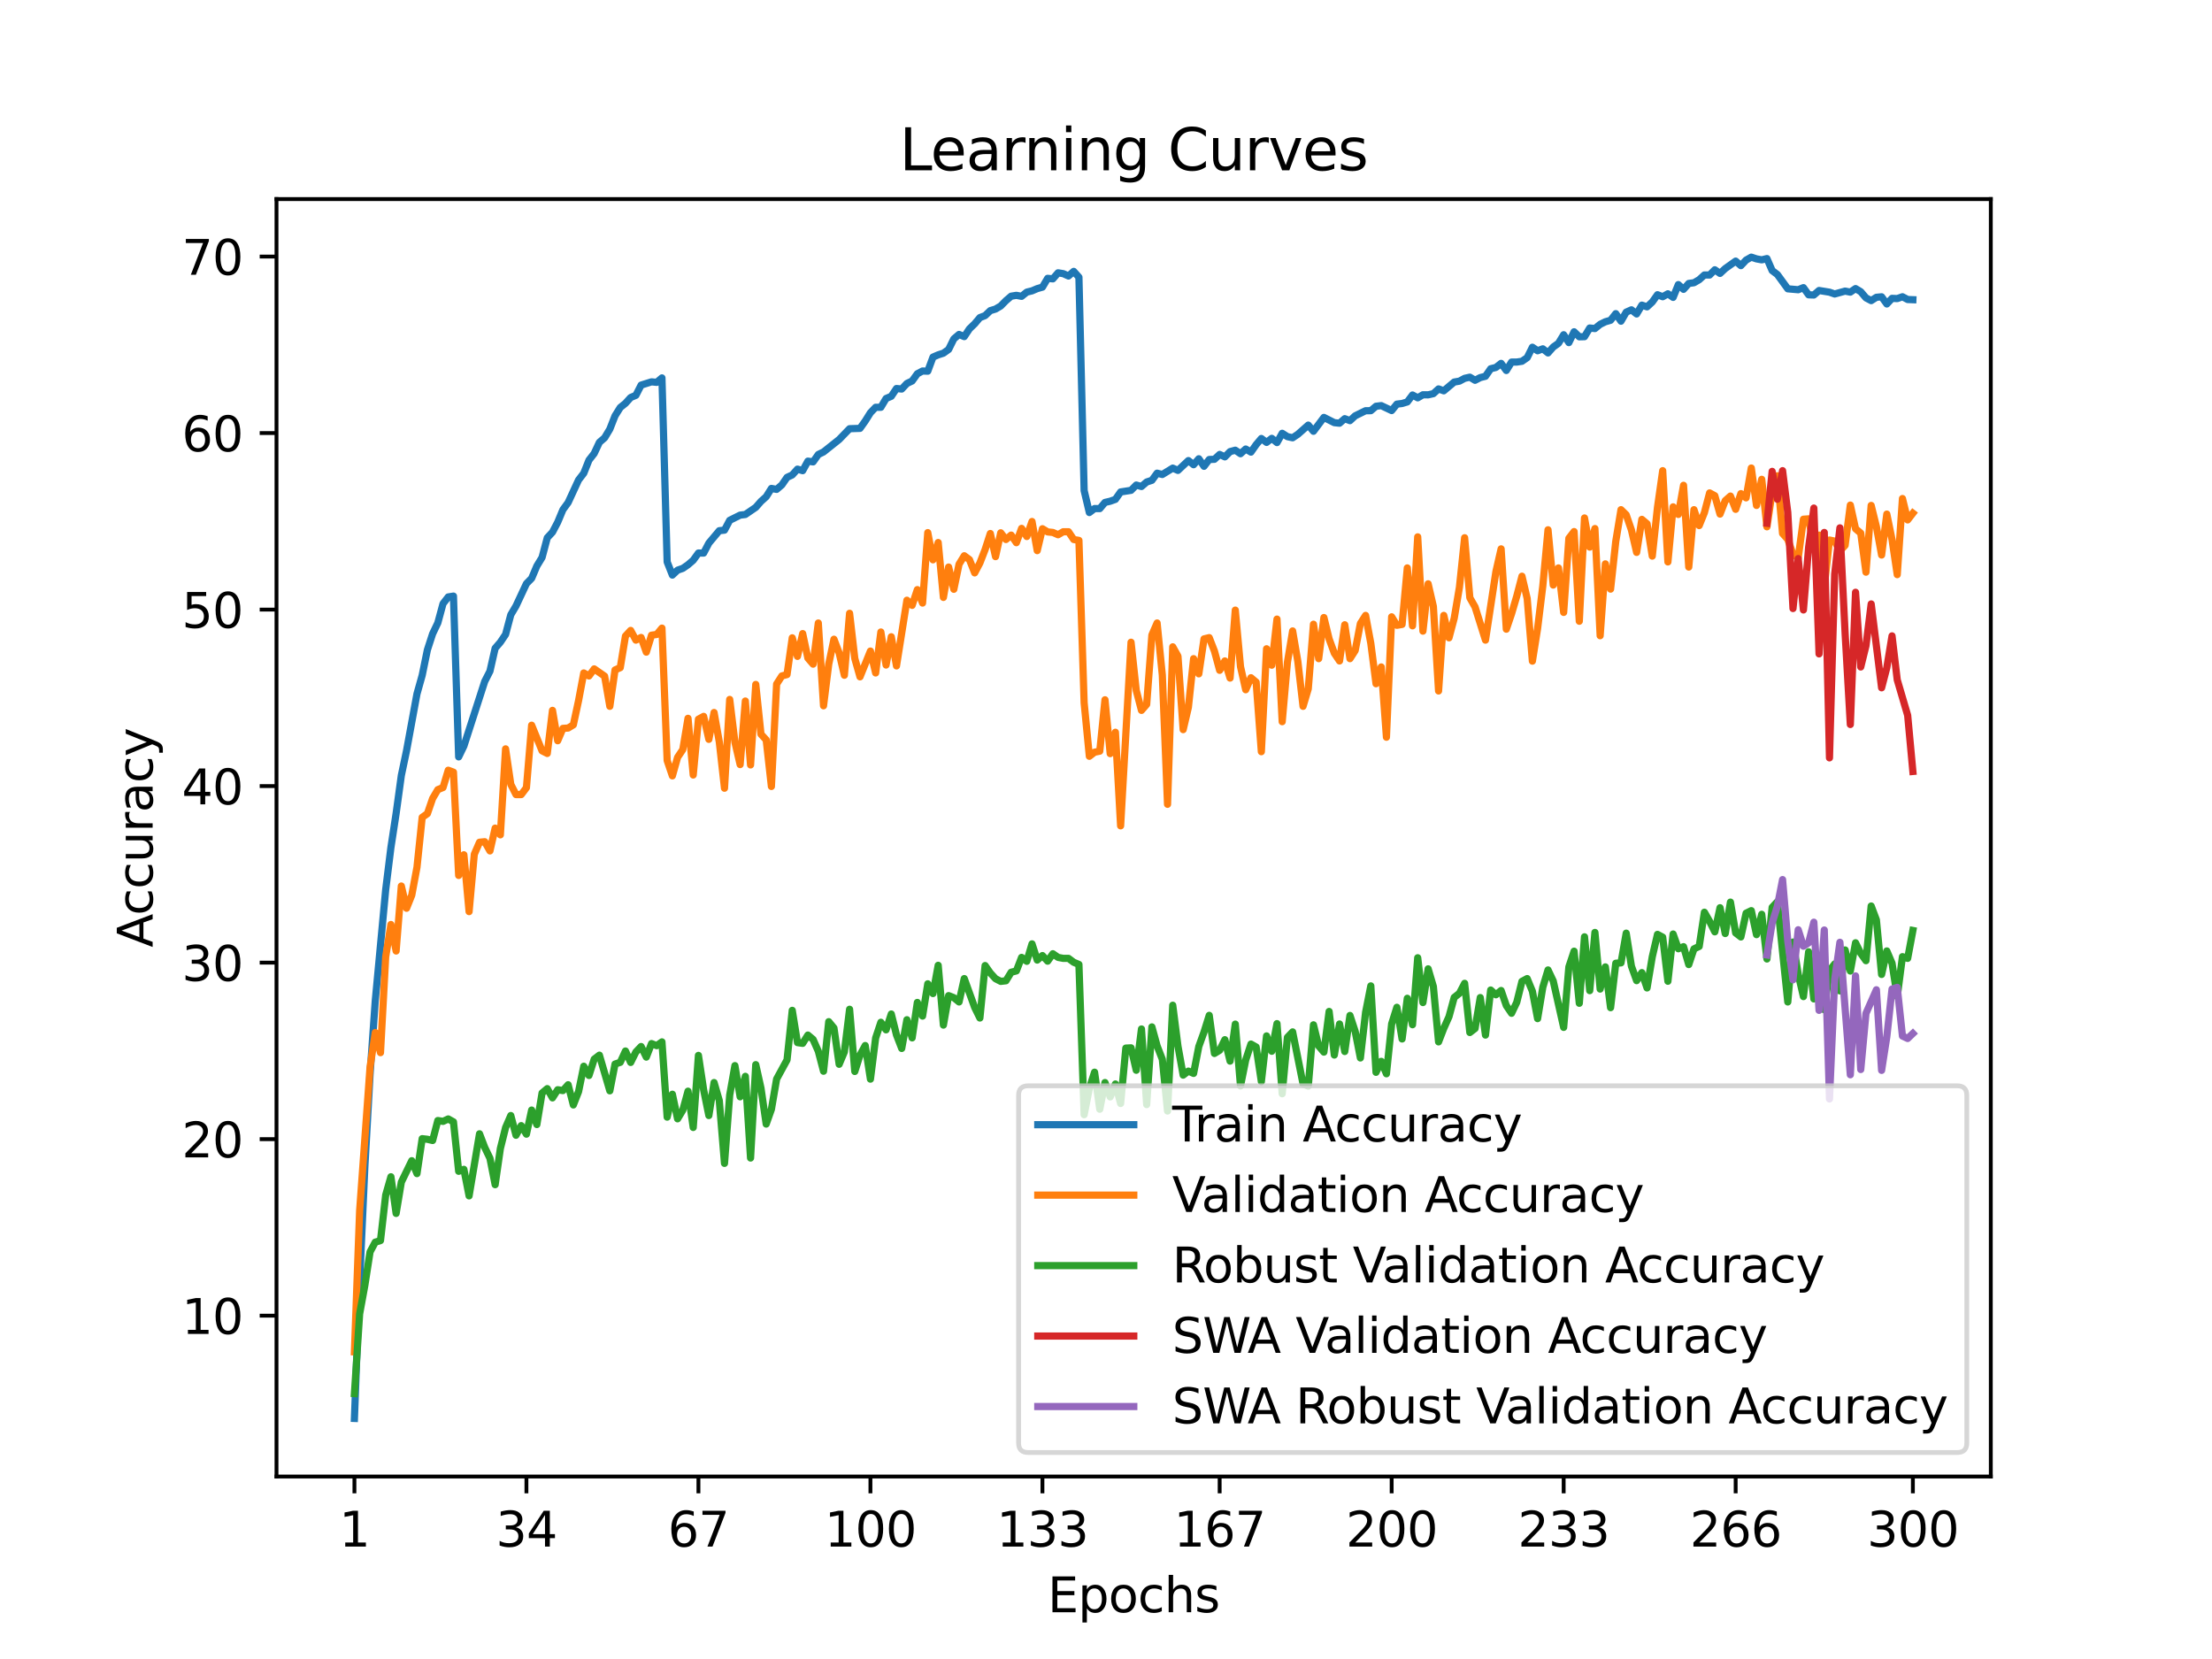 <?xml version="1.0" encoding="utf-8" standalone="no"?>
<!DOCTYPE svg PUBLIC "-//W3C//DTD SVG 1.1//EN"
  "http://www.w3.org/Graphics/SVG/1.1/DTD/svg11.dtd">
<svg xmlns:xlink="http://www.w3.org/1999/xlink" width="460.8pt" height="345.6pt" viewBox="0 0 460.8 345.6" xmlns="http://www.w3.org/2000/svg" version="1.1">
 <defs>
  <style type="text/css">*{stroke-linejoin: round; stroke-linecap: butt}</style>
 </defs>
 <g id="figure_1">
  <g id="patch_1">
   <path d="M 0 345.6 
L 460.8 345.6 
L 460.8 0 
L 0 0 
z
" style="fill: #ffffff"/>
  </g>
  <g id="axes_1">
   <g id="patch_2">
    <path d="M 57.6 307.584 
L 414.72 307.584 
L 414.72 41.472 
L 57.6 41.472 
z
" style="fill: #ffffff"/>
   </g>
   <g id="matplotlib.axis_1">
    <g id="xtick_1">
     <g id="line2d_1">
      <defs>
       <path id="mab74b89532" d="M 0 0 
L 0 3.5 
" style="stroke: #000000; stroke-width: 0.8"/>
      </defs>
      <g>
       <use xlink:href="#mab74b89532" x="73.833" y="307.584" style="stroke: #000000; stroke-width: 0.8"/>
      </g>
     </g>
     <g id="text_1">
      <!-- 1 -->
      <g transform="translate(70.651 322.182) scale(0.1 -0.1)">
       <defs>
        <path id="DejaVuSans-31" d="M 794 531 
L 1825 531 
L 1825 4091 
L 703 3866 
L 703 4441 
L 1819 4666 
L 2450 4666 
L 2450 531 
L 3481 531 
L 3481 0 
L 794 0 
L 794 531 
z
" transform="scale(0.016)"/>
       </defs>
       <use xlink:href="#DejaVuSans-31"/>
      </g>
     </g>
    </g>
    <g id="xtick_2">
     <g id="line2d_2">
      <g>
       <use xlink:href="#mab74b89532" x="109.664" y="307.584" style="stroke: #000000; stroke-width: 0.8"/>
      </g>
     </g>
     <g id="text_2">
      <!-- 34 -->
      <g transform="translate(103.302 322.182) scale(0.1 -0.1)">
       <defs>
        <path id="DejaVuSans-33" d="M 2597 2516 
Q 3050 2419 3304 2112 
Q 3559 1806 3559 1356 
Q 3559 666 3084 287 
Q 2609 -91 1734 -91 
Q 1441 -91 1130 -33 
Q 819 25 488 141 
L 488 750 
Q 750 597 1062 519 
Q 1375 441 1716 441 
Q 2309 441 2620 675 
Q 2931 909 2931 1356 
Q 2931 1769 2642 2001 
Q 2353 2234 1838 2234 
L 1294 2234 
L 1294 2753 
L 1863 2753 
Q 2328 2753 2575 2939 
Q 2822 3125 2822 3475 
Q 2822 3834 2567 4026 
Q 2313 4219 1838 4219 
Q 1578 4219 1281 4162 
Q 984 4106 628 3988 
L 628 4550 
Q 988 4650 1302 4700 
Q 1616 4750 1894 4750 
Q 2613 4750 3031 4423 
Q 3450 4097 3450 3541 
Q 3450 3153 3228 2886 
Q 3006 2619 2597 2516 
z
" transform="scale(0.016)"/>
        <path id="DejaVuSans-34" d="M 2419 4116 
L 825 1625 
L 2419 1625 
L 2419 4116 
z
M 2253 4666 
L 3047 4666 
L 3047 1625 
L 3713 1625 
L 3713 1100 
L 3047 1100 
L 3047 0 
L 2419 0 
L 2419 1100 
L 313 1100 
L 313 1709 
L 2253 4666 
z
" transform="scale(0.016)"/>
       </defs>
       <use xlink:href="#DejaVuSans-33"/>
       <use xlink:href="#DejaVuSans-34" x="63.623"/>
      </g>
     </g>
    </g>
    <g id="xtick_3">
     <g id="line2d_3">
      <g>
       <use xlink:href="#mab74b89532" x="145.496" y="307.584" style="stroke: #000000; stroke-width: 0.8"/>
      </g>
     </g>
     <g id="text_3">
      <!-- 67 -->
      <g transform="translate(139.133 322.182) scale(0.1 -0.1)">
       <defs>
        <path id="DejaVuSans-36" d="M 2113 2584 
Q 1688 2584 1439 2293 
Q 1191 2003 1191 1497 
Q 1191 994 1439 701 
Q 1688 409 2113 409 
Q 2538 409 2786 701 
Q 3034 994 3034 1497 
Q 3034 2003 2786 2293 
Q 2538 2584 2113 2584 
z
M 3366 4563 
L 3366 3988 
Q 3128 4100 2886 4159 
Q 2644 4219 2406 4219 
Q 1781 4219 1451 3797 
Q 1122 3375 1075 2522 
Q 1259 2794 1537 2939 
Q 1816 3084 2150 3084 
Q 2853 3084 3261 2657 
Q 3669 2231 3669 1497 
Q 3669 778 3244 343 
Q 2819 -91 2113 -91 
Q 1303 -91 875 529 
Q 447 1150 447 2328 
Q 447 3434 972 4092 
Q 1497 4750 2381 4750 
Q 2619 4750 2861 4703 
Q 3103 4656 3366 4563 
z
" transform="scale(0.016)"/>
        <path id="DejaVuSans-37" d="M 525 4666 
L 3525 4666 
L 3525 4397 
L 1831 0 
L 1172 0 
L 2766 4134 
L 525 4134 
L 525 4666 
z
" transform="scale(0.016)"/>
       </defs>
       <use xlink:href="#DejaVuSans-36"/>
       <use xlink:href="#DejaVuSans-37" x="63.623"/>
      </g>
     </g>
    </g>
    <g id="xtick_4">
     <g id="line2d_4">
      <g>
       <use xlink:href="#mab74b89532" x="181.327" y="307.584" style="stroke: #000000; stroke-width: 0.8"/>
      </g>
     </g>
     <g id="text_4">
      <!-- 100 -->
      <g transform="translate(171.783 322.182) scale(0.1 -0.1)">
       <defs>
        <path id="DejaVuSans-30" d="M 2034 4250 
Q 1547 4250 1301 3770 
Q 1056 3291 1056 2328 
Q 1056 1369 1301 889 
Q 1547 409 2034 409 
Q 2525 409 2770 889 
Q 3016 1369 3016 2328 
Q 3016 3291 2770 3770 
Q 2525 4250 2034 4250 
z
M 2034 4750 
Q 2819 4750 3233 4129 
Q 3647 3509 3647 2328 
Q 3647 1150 3233 529 
Q 2819 -91 2034 -91 
Q 1250 -91 836 529 
Q 422 1150 422 2328 
Q 422 3509 836 4129 
Q 1250 4750 2034 4750 
z
" transform="scale(0.016)"/>
       </defs>
       <use xlink:href="#DejaVuSans-31"/>
       <use xlink:href="#DejaVuSans-30" x="63.623"/>
       <use xlink:href="#DejaVuSans-30" x="127.246"/>
      </g>
     </g>
    </g>
    <g id="xtick_5">
     <g id="line2d_5">
      <g>
       <use xlink:href="#mab74b89532" x="217.158" y="307.584" style="stroke: #000000; stroke-width: 0.8"/>
      </g>
     </g>
     <g id="text_5">
      <!-- 133 -->
      <g transform="translate(207.615 322.182) scale(0.1 -0.1)">
       <use xlink:href="#DejaVuSans-31"/>
       <use xlink:href="#DejaVuSans-33" x="63.623"/>
       <use xlink:href="#DejaVuSans-33" x="127.246"/>
      </g>
     </g>
    </g>
    <g id="xtick_6">
     <g id="line2d_6">
      <g>
       <use xlink:href="#mab74b89532" x="254.076" y="307.584" style="stroke: #000000; stroke-width: 0.8"/>
      </g>
     </g>
     <g id="text_6">
      <!-- 167 -->
      <g transform="translate(244.532 322.182) scale(0.1 -0.1)">
       <use xlink:href="#DejaVuSans-31"/>
       <use xlink:href="#DejaVuSans-36" x="63.623"/>
       <use xlink:href="#DejaVuSans-37" x="127.246"/>
      </g>
     </g>
    </g>
    <g id="xtick_7">
     <g id="line2d_7">
      <g>
       <use xlink:href="#mab74b89532" x="289.907" y="307.584" style="stroke: #000000; stroke-width: 0.8"/>
      </g>
     </g>
     <g id="text_7">
      <!-- 200 -->
      <g transform="translate(280.363 322.182) scale(0.1 -0.1)">
       <defs>
        <path id="DejaVuSans-32" d="M 1228 531 
L 3431 531 
L 3431 0 
L 469 0 
L 469 531 
Q 828 903 1448 1529 
Q 2069 2156 2228 2338 
Q 2531 2678 2651 2914 
Q 2772 3150 2772 3378 
Q 2772 3750 2511 3984 
Q 2250 4219 1831 4219 
Q 1534 4219 1204 4116 
Q 875 4013 500 3803 
L 500 4441 
Q 881 4594 1212 4672 
Q 1544 4750 1819 4750 
Q 2544 4750 2975 4387 
Q 3406 4025 3406 3419 
Q 3406 3131 3298 2873 
Q 3191 2616 2906 2266 
Q 2828 2175 2409 1742 
Q 1991 1309 1228 531 
z
" transform="scale(0.016)"/>
       </defs>
       <use xlink:href="#DejaVuSans-32"/>
       <use xlink:href="#DejaVuSans-30" x="63.623"/>
       <use xlink:href="#DejaVuSans-30" x="127.246"/>
      </g>
     </g>
    </g>
    <g id="xtick_8">
     <g id="line2d_8">
      <g>
       <use xlink:href="#mab74b89532" x="325.739" y="307.584" style="stroke: #000000; stroke-width: 0.8"/>
      </g>
     </g>
     <g id="text_8">
      <!-- 233 -->
      <g transform="translate(316.195 322.182) scale(0.1 -0.1)">
       <use xlink:href="#DejaVuSans-32"/>
       <use xlink:href="#DejaVuSans-33" x="63.623"/>
       <use xlink:href="#DejaVuSans-33" x="127.246"/>
      </g>
     </g>
    </g>
    <g id="xtick_9">
     <g id="line2d_9">
      <g>
       <use xlink:href="#mab74b89532" x="361.57" y="307.584" style="stroke: #000000; stroke-width: 0.8"/>
      </g>
     </g>
     <g id="text_9">
      <!-- 266 -->
      <g transform="translate(352.026 322.182) scale(0.1 -0.1)">
       <use xlink:href="#DejaVuSans-32"/>
       <use xlink:href="#DejaVuSans-36" x="63.623"/>
       <use xlink:href="#DejaVuSans-36" x="127.246"/>
      </g>
     </g>
    </g>
    <g id="xtick_10">
     <g id="line2d_10">
      <g>
       <use xlink:href="#mab74b89532" x="398.487" y="307.584" style="stroke: #000000; stroke-width: 0.8"/>
      </g>
     </g>
     <g id="text_10">
      <!-- 300 -->
      <g transform="translate(388.944 322.182) scale(0.1 -0.1)">
       <use xlink:href="#DejaVuSans-33"/>
       <use xlink:href="#DejaVuSans-30" x="63.623"/>
       <use xlink:href="#DejaVuSans-30" x="127.246"/>
      </g>
     </g>
    </g>
    <g id="text_11">
     <!-- Epochs -->
     <g transform="translate(218.244 335.861) scale(0.1 -0.1)">
      <defs>
       <path id="DejaVuSans-45" d="M 628 4666 
L 3578 4666 
L 3578 4134 
L 1259 4134 
L 1259 2753 
L 3481 2753 
L 3481 2222 
L 1259 2222 
L 1259 531 
L 3634 531 
L 3634 0 
L 628 0 
L 628 4666 
z
" transform="scale(0.016)"/>
       <path id="DejaVuSans-70" d="M 1159 525 
L 1159 -1331 
L 581 -1331 
L 581 3500 
L 1159 3500 
L 1159 2969 
Q 1341 3281 1617 3432 
Q 1894 3584 2278 3584 
Q 2916 3584 3314 3078 
Q 3713 2572 3713 1747 
Q 3713 922 3314 415 
Q 2916 -91 2278 -91 
Q 1894 -91 1617 61 
Q 1341 213 1159 525 
z
M 3116 1747 
Q 3116 2381 2855 2742 
Q 2594 3103 2138 3103 
Q 1681 3103 1420 2742 
Q 1159 2381 1159 1747 
Q 1159 1113 1420 752 
Q 1681 391 2138 391 
Q 2594 391 2855 752 
Q 3116 1113 3116 1747 
z
" transform="scale(0.016)"/>
       <path id="DejaVuSans-6f" d="M 1959 3097 
Q 1497 3097 1228 2736 
Q 959 2375 959 1747 
Q 959 1119 1226 758 
Q 1494 397 1959 397 
Q 2419 397 2687 759 
Q 2956 1122 2956 1747 
Q 2956 2369 2687 2733 
Q 2419 3097 1959 3097 
z
M 1959 3584 
Q 2709 3584 3137 3096 
Q 3566 2609 3566 1747 
Q 3566 888 3137 398 
Q 2709 -91 1959 -91 
Q 1206 -91 779 398 
Q 353 888 353 1747 
Q 353 2609 779 3096 
Q 1206 3584 1959 3584 
z
" transform="scale(0.016)"/>
       <path id="DejaVuSans-63" d="M 3122 3366 
L 3122 2828 
Q 2878 2963 2633 3030 
Q 2388 3097 2138 3097 
Q 1578 3097 1268 2742 
Q 959 2388 959 1747 
Q 959 1106 1268 751 
Q 1578 397 2138 397 
Q 2388 397 2633 464 
Q 2878 531 3122 666 
L 3122 134 
Q 2881 22 2623 -34 
Q 2366 -91 2075 -91 
Q 1284 -91 818 406 
Q 353 903 353 1747 
Q 353 2603 823 3093 
Q 1294 3584 2113 3584 
Q 2378 3584 2631 3529 
Q 2884 3475 3122 3366 
z
" transform="scale(0.016)"/>
       <path id="DejaVuSans-68" d="M 3513 2113 
L 3513 0 
L 2938 0 
L 2938 2094 
Q 2938 2591 2744 2837 
Q 2550 3084 2163 3084 
Q 1697 3084 1428 2787 
Q 1159 2491 1159 1978 
L 1159 0 
L 581 0 
L 581 4863 
L 1159 4863 
L 1159 2956 
Q 1366 3272 1645 3428 
Q 1925 3584 2291 3584 
Q 2894 3584 3203 3211 
Q 3513 2838 3513 2113 
z
" transform="scale(0.016)"/>
       <path id="DejaVuSans-73" d="M 2834 3397 
L 2834 2853 
Q 2591 2978 2328 3040 
Q 2066 3103 1784 3103 
Q 1356 3103 1142 2972 
Q 928 2841 928 2578 
Q 928 2378 1081 2264 
Q 1234 2150 1697 2047 
L 1894 2003 
Q 2506 1872 2764 1633 
Q 3022 1394 3022 966 
Q 3022 478 2636 193 
Q 2250 -91 1575 -91 
Q 1294 -91 989 -36 
Q 684 19 347 128 
L 347 722 
Q 666 556 975 473 
Q 1284 391 1588 391 
Q 1994 391 2212 530 
Q 2431 669 2431 922 
Q 2431 1156 2273 1281 
Q 2116 1406 1581 1522 
L 1381 1569 
Q 847 1681 609 1914 
Q 372 2147 372 2553 
Q 372 3047 722 3315 
Q 1072 3584 1716 3584 
Q 2034 3584 2315 3537 
Q 2597 3491 2834 3397 
z
" transform="scale(0.016)"/>
      </defs>
      <use xlink:href="#DejaVuSans-45"/>
      <use xlink:href="#DejaVuSans-70" x="63.184"/>
      <use xlink:href="#DejaVuSans-6f" x="126.66"/>
      <use xlink:href="#DejaVuSans-63" x="187.842"/>
      <use xlink:href="#DejaVuSans-68" x="242.822"/>
      <use xlink:href="#DejaVuSans-73" x="306.201"/>
     </g>
    </g>
   </g>
   <g id="matplotlib.axis_2">
    <g id="ytick_1">
     <g id="line2d_11">
      <defs>
       <path id="m59d492445e" d="M 0 0 
L -3.5 0 
" style="stroke: #000000; stroke-width: 0.8"/>
      </defs>
      <g>
       <use xlink:href="#m59d492445e" x="57.6" y="274.079" style="stroke: #000000; stroke-width: 0.8"/>
      </g>
     </g>
     <g id="text_12">
      <!-- 10 -->
      <g transform="translate(37.875 277.878) scale(0.1 -0.1)">
       <use xlink:href="#DejaVuSans-31"/>
       <use xlink:href="#DejaVuSans-30" x="63.623"/>
      </g>
     </g>
    </g>
    <g id="ytick_2">
     <g id="line2d_12">
      <g>
       <use xlink:href="#m59d492445e" x="57.6" y="237.306" style="stroke: #000000; stroke-width: 0.8"/>
      </g>
     </g>
     <g id="text_13">
      <!-- 20 -->
      <g transform="translate(37.875 241.106) scale(0.1 -0.1)">
       <use xlink:href="#DejaVuSans-32"/>
       <use xlink:href="#DejaVuSans-30" x="63.623"/>
      </g>
     </g>
    </g>
    <g id="ytick_3">
     <g id="line2d_13">
      <g>
       <use xlink:href="#m59d492445e" x="57.6" y="200.534" style="stroke: #000000; stroke-width: 0.8"/>
      </g>
     </g>
     <g id="text_14">
      <!-- 30 -->
      <g transform="translate(37.875 204.333) scale(0.1 -0.1)">
       <use xlink:href="#DejaVuSans-33"/>
       <use xlink:href="#DejaVuSans-30" x="63.623"/>
      </g>
     </g>
    </g>
    <g id="ytick_4">
     <g id="line2d_14">
      <g>
       <use xlink:href="#m59d492445e" x="57.6" y="163.761" style="stroke: #000000; stroke-width: 0.8"/>
      </g>
     </g>
     <g id="text_15">
      <!-- 40 -->
      <g transform="translate(37.875 167.56) scale(0.1 -0.1)">
       <use xlink:href="#DejaVuSans-34"/>
       <use xlink:href="#DejaVuSans-30" x="63.623"/>
      </g>
     </g>
    </g>
    <g id="ytick_5">
     <g id="line2d_15">
      <g>
       <use xlink:href="#m59d492445e" x="57.6" y="126.988" style="stroke: #000000; stroke-width: 0.8"/>
      </g>
     </g>
     <g id="text_16">
      <!-- 50 -->
      <g transform="translate(37.875 130.788) scale(0.1 -0.1)">
       <defs>
        <path id="DejaVuSans-35" d="M 691 4666 
L 3169 4666 
L 3169 4134 
L 1269 4134 
L 1269 2991 
Q 1406 3038 1543 3061 
Q 1681 3084 1819 3084 
Q 2600 3084 3056 2656 
Q 3513 2228 3513 1497 
Q 3513 744 3044 326 
Q 2575 -91 1722 -91 
Q 1428 -91 1123 -41 
Q 819 9 494 109 
L 494 744 
Q 775 591 1075 516 
Q 1375 441 1709 441 
Q 2250 441 2565 725 
Q 2881 1009 2881 1497 
Q 2881 1984 2565 2268 
Q 2250 2553 1709 2553 
Q 1456 2553 1204 2497 
Q 953 2441 691 2322 
L 691 4666 
z
" transform="scale(0.016)"/>
       </defs>
       <use xlink:href="#DejaVuSans-35"/>
       <use xlink:href="#DejaVuSans-30" x="63.623"/>
      </g>
     </g>
    </g>
    <g id="ytick_6">
     <g id="line2d_16">
      <g>
       <use xlink:href="#m59d492445e" x="57.6" y="90.216" style="stroke: #000000; stroke-width: 0.8"/>
      </g>
     </g>
     <g id="text_17">
      <!-- 60 -->
      <g transform="translate(37.875 94.015) scale(0.1 -0.1)">
       <use xlink:href="#DejaVuSans-36"/>
       <use xlink:href="#DejaVuSans-30" x="63.623"/>
      </g>
     </g>
    </g>
    <g id="ytick_7">
     <g id="line2d_17">
      <g>
       <use xlink:href="#m59d492445e" x="57.6" y="53.443" style="stroke: #000000; stroke-width: 0.8"/>
      </g>
     </g>
     <g id="text_18">
      <!-- 70 -->
      <g transform="translate(37.875 57.242) scale(0.1 -0.1)">
       <use xlink:href="#DejaVuSans-37"/>
       <use xlink:href="#DejaVuSans-30" x="63.623"/>
      </g>
     </g>
    </g>
    <g id="text_19">
     <!-- Accuracy -->
     <g transform="translate(31.795 197.356) rotate(-90) scale(0.1 -0.1)">
      <defs>
       <path id="DejaVuSans-41" d="M 2188 4044 
L 1331 1722 
L 3047 1722 
L 2188 4044 
z
M 1831 4666 
L 2547 4666 
L 4325 0 
L 3669 0 
L 3244 1197 
L 1141 1197 
L 716 0 
L 50 0 
L 1831 4666 
z
" transform="scale(0.016)"/>
       <path id="DejaVuSans-75" d="M 544 1381 
L 544 3500 
L 1119 3500 
L 1119 1403 
Q 1119 906 1312 657 
Q 1506 409 1894 409 
Q 2359 409 2629 706 
Q 2900 1003 2900 1516 
L 2900 3500 
L 3475 3500 
L 3475 0 
L 2900 0 
L 2900 538 
Q 2691 219 2414 64 
Q 2138 -91 1772 -91 
Q 1169 -91 856 284 
Q 544 659 544 1381 
z
M 1991 3584 
L 1991 3584 
z
" transform="scale(0.016)"/>
       <path id="DejaVuSans-72" d="M 2631 2963 
Q 2534 3019 2420 3045 
Q 2306 3072 2169 3072 
Q 1681 3072 1420 2755 
Q 1159 2438 1159 1844 
L 1159 0 
L 581 0 
L 581 3500 
L 1159 3500 
L 1159 2956 
Q 1341 3275 1631 3429 
Q 1922 3584 2338 3584 
Q 2397 3584 2469 3576 
Q 2541 3569 2628 3553 
L 2631 2963 
z
" transform="scale(0.016)"/>
       <path id="DejaVuSans-61" d="M 2194 1759 
Q 1497 1759 1228 1600 
Q 959 1441 959 1056 
Q 959 750 1161 570 
Q 1363 391 1709 391 
Q 2188 391 2477 730 
Q 2766 1069 2766 1631 
L 2766 1759 
L 2194 1759 
z
M 3341 1997 
L 3341 0 
L 2766 0 
L 2766 531 
Q 2569 213 2275 61 
Q 1981 -91 1556 -91 
Q 1019 -91 701 211 
Q 384 513 384 1019 
Q 384 1609 779 1909 
Q 1175 2209 1959 2209 
L 2766 2209 
L 2766 2266 
Q 2766 2663 2505 2880 
Q 2244 3097 1772 3097 
Q 1472 3097 1187 3025 
Q 903 2953 641 2809 
L 641 3341 
Q 956 3463 1253 3523 
Q 1550 3584 1831 3584 
Q 2591 3584 2966 3190 
Q 3341 2797 3341 1997 
z
" transform="scale(0.016)"/>
       <path id="DejaVuSans-79" d="M 2059 -325 
Q 1816 -950 1584 -1140 
Q 1353 -1331 966 -1331 
L 506 -1331 
L 506 -850 
L 844 -850 
Q 1081 -850 1212 -737 
Q 1344 -625 1503 -206 
L 1606 56 
L 191 3500 
L 800 3500 
L 1894 763 
L 2988 3500 
L 3597 3500 
L 2059 -325 
z
" transform="scale(0.016)"/>
      </defs>
      <use xlink:href="#DejaVuSans-41"/>
      <use xlink:href="#DejaVuSans-63" x="66.658"/>
      <use xlink:href="#DejaVuSans-63" x="121.639"/>
      <use xlink:href="#DejaVuSans-75" x="176.619"/>
      <use xlink:href="#DejaVuSans-72" x="239.998"/>
      <use xlink:href="#DejaVuSans-61" x="281.111"/>
      <use xlink:href="#DejaVuSans-63" x="342.391"/>
      <use xlink:href="#DejaVuSans-79" x="397.371"/>
     </g>
    </g>
   </g>
   <g id="line2d_18">
    <path d="M 73.833 295.488 
L 74.919 267.055 
L 76.004 243.098 
L 77.09 223.796 
L 78.176 208.469 
L 80.348 185.324 
L 81.433 176.562 
L 82.519 169.453 
L 83.605 161.54 
L 84.691 156.37 
L 86.862 144.544 
L 87.948 140.679 
L 89.034 135.376 
L 90.12 132.03 
L 91.206 129.757 
L 92.291 125.753 
L 93.377 124.355 
L 94.463 124.179 
L 95.549 157.671 
L 96.635 155.417 
L 100.978 141.951 
L 102.064 139.818 
L 103.149 135.042 
L 104.235 133.78 
L 105.321 132.166 
L 106.407 128.073 
L 107.493 126.234 
L 109.664 121.586 
L 110.75 120.476 
L 111.836 117.909 
L 112.922 116.126 
L 114.007 112.029 
L 115.093 110.86 
L 116.179 108.786 
L 117.265 106.179 
L 118.351 104.693 
L 120.522 99.99 
L 121.608 98.581 
L 122.694 95.857 
L 123.78 94.463 
L 124.865 92.143 
L 125.951 91.208 
L 127.037 89.396 
L 128.123 86.627 
L 129.209 84.891 
L 130.294 84.016 
L 131.38 82.81 
L 132.466 82.35 
L 133.552 80.225 
L 135.723 79.544 
L 136.809 79.651 
L 137.895 78.728 
L 138.981 117.056 
L 140.067 119.799 
L 141.152 118.777 
L 142.238 118.402 
L 143.324 117.648 
L 144.41 116.71 
L 145.496 115.206 
L 146.581 115.214 
L 147.667 113.14 
L 149.839 110.555 
L 150.925 110.437 
L 152.01 108.392 
L 154.182 107.308 
L 155.268 107.179 
L 157.439 105.693 
L 158.525 104.45 
L 159.611 103.476 
L 160.697 101.748 
L 161.783 101.95 
L 162.868 101.019 
L 163.954 99.446 
L 165.04 98.942 
L 166.126 97.732 
L 167.212 98.048 
L 168.297 96.066 
L 169.383 96.217 
L 170.469 94.68 
L 171.555 94.147 
L 174.812 91.554 
L 176.984 89.307 
L 179.155 89.237 
L 180.241 87.711 
L 181.327 85.979 
L 182.413 84.843 
L 183.499 84.843 
L 184.584 83.016 
L 185.67 82.556 
L 186.756 80.934 
L 187.842 81.045 
L 188.928 79.883 
L 190.013 79.364 
L 191.099 77.86 
L 192.185 77.286 
L 193.271 77.323 
L 194.357 74.392 
L 195.442 73.922 
L 196.528 73.572 
L 197.614 72.796 
L 198.7 70.594 
L 199.786 69.671 
L 200.871 70.123 
L 201.957 68.498 
L 203.043 67.45 
L 204.129 66.163 
L 205.215 65.747 
L 206.3 64.71 
L 207.386 64.383 
L 208.472 63.739 
L 209.558 62.632 
L 210.644 61.702 
L 211.729 61.522 
L 212.815 61.732 
L 213.901 60.853 
L 214.987 60.588 
L 216.073 60.125 
L 217.158 59.816 
L 218.244 57.981 
L 219.33 58.091 
L 220.416 56.833 
L 221.502 57.01 
L 222.587 57.495 
L 223.673 56.536 
L 224.759 57.749 
L 225.845 102.196 
L 226.931 106.771 
L 228.016 105.94 
L 229.102 105.954 
L 230.188 104.664 
L 231.274 104.414 
L 232.36 104.027 
L 233.445 102.483 
L 235.617 102.145 
L 236.703 101.045 
L 237.789 101.347 
L 238.875 100.409 
L 239.96 100.06 
L 241.046 98.574 
L 242.132 98.846 
L 244.304 97.519 
L 245.389 97.993 
L 247.561 95.948 
L 248.647 96.809 
L 249.733 95.566 
L 250.818 97.14 
L 251.904 95.721 
L 252.99 95.68 
L 254.076 94.669 
L 255.162 95.173 
L 256.247 94.077 
L 257.333 93.786 
L 258.419 94.518 
L 259.505 93.54 
L 260.591 94.183 
L 261.676 92.635 
L 262.762 91.348 
L 263.848 92.161 
L 264.934 91.319 
L 266.02 92.198 
L 267.105 90.263 
L 268.191 90.962 
L 269.277 91.197 
L 270.363 90.473 
L 272.534 88.557 
L 273.62 89.844 
L 275.792 86.954 
L 277.963 88.05 
L 279.049 88.16 
L 280.135 87.219 
L 281.221 87.627 
L 282.307 86.623 
L 284.478 85.56 
L 285.564 85.553 
L 286.65 84.634 
L 287.736 84.497 
L 289.907 85.527 
L 290.993 84.189 
L 292.079 84.056 
L 293.165 83.729 
L 294.25 82.287 
L 295.336 82.872 
L 296.422 82.24 
L 297.508 82.251 
L 298.594 82.004 
L 299.679 81.019 
L 300.765 81.412 
L 302.937 79.588 
L 304.023 79.401 
L 305.108 78.816 
L 306.194 78.573 
L 307.28 79.221 
L 308.366 78.658 
L 309.452 78.386 
L 310.537 76.816 
L 311.623 76.547 
L 312.709 75.698 
L 313.795 77.18 
L 314.881 75.429 
L 315.966 75.422 
L 317.052 75.26 
L 318.138 74.51 
L 319.224 72.333 
L 320.31 73.069 
L 321.395 72.668 
L 322.481 73.521 
L 323.567 72.289 
L 324.653 71.52 
L 325.739 69.733 
L 326.824 71.373 
L 327.91 69.115 
L 328.996 70.164 
L 330.082 70.138 
L 331.168 68.332 
L 332.253 68.443 
L 333.339 67.564 
L 334.425 67.03 
L 335.511 66.718 
L 336.597 65.339 
L 337.682 66.909 
L 338.768 65.026 
L 339.854 64.541 
L 340.94 65.401 
L 342.026 63.566 
L 343.111 63.92 
L 344.197 62.912 
L 345.283 61.397 
L 346.369 61.816 
L 347.455 61.202 
L 348.54 61.952 
L 349.626 59.29 
L 350.712 60.272 
L 351.798 59.047 
L 352.884 58.9 
L 353.969 58.268 
L 355.055 57.282 
L 356.141 57.293 
L 357.227 56.201 
L 358.313 56.958 
L 359.398 55.944 
L 361.57 54.395 
L 362.656 55.337 
L 363.742 54.182 
L 364.827 53.568 
L 365.913 53.928 
L 366.999 54.131 
L 368.085 53.862 
L 369.171 56.363 
L 370.256 57.183 
L 372.428 60.165 
L 374.6 60.356 
L 375.685 59.919 
L 376.771 61.415 
L 377.857 61.452 
L 378.943 60.514 
L 381.114 60.867 
L 382.2 61.242 
L 384.372 60.643 
L 385.458 60.856 
L 386.543 60.117 
L 387.629 60.772 
L 388.715 62.051 
L 389.801 62.625 
L 390.887 61.934 
L 391.972 61.831 
L 393.058 63.32 
L 394.144 62.154 
L 395.23 62.202 
L 396.316 61.82 
L 397.401 62.393 
L 398.487 62.434 
L 398.487 62.434 
" clip-path="url(#pfc1b8abc68)" style="fill: none; stroke: #1f77b4; stroke-width: 1.5; stroke-linecap: square"/>
   </g>
   <g id="line2d_19">
    <path d="M 73.833 281.617 
L 74.919 252.236 
L 77.09 222.266 
L 78.176 215.096 
L 79.262 219.288 
L 80.348 199.32 
L 81.433 192.591 
L 82.519 198.107 
L 83.605 184.574 
L 84.691 189.208 
L 85.777 186.486 
L 86.862 180.676 
L 87.948 170.27 
L 89.034 169.498 
L 90.12 166.335 
L 91.206 164.496 
L 92.291 164.055 
L 93.377 160.451 
L 94.463 160.856 
L 95.549 182.368 
L 96.635 178.066 
L 97.72 189.906 
L 98.806 177.955 
L 99.892 175.455 
L 100.978 175.344 
L 102.064 177.257 
L 103.149 172.513 
L 104.235 173.91 
L 105.321 156.002 
L 106.407 163.393 
L 107.493 165.526 
L 108.578 165.526 
L 109.664 164.092 
L 110.75 151.074 
L 112.922 156.406 
L 114.007 156.958 
L 115.093 147.985 
L 116.179 154.31 
L 117.265 151.736 
L 118.351 151.663 
L 119.436 151.001 
L 120.522 145.963 
L 121.608 140.19 
L 122.694 140.815 
L 123.78 139.344 
L 125.951 140.852 
L 127.037 147.14 
L 128.123 139.565 
L 129.209 139.087 
L 130.294 132.504 
L 131.38 131.327 
L 132.466 133.35 
L 133.552 132.798 
L 134.638 135.851 
L 135.723 132.32 
L 136.809 132.173 
L 137.895 130.849 
L 138.981 158.429 
L 140.067 161.628 
L 141.152 157.767 
L 142.238 156.149 
L 143.324 149.64 
L 144.41 161.444 
L 145.496 149.824 
L 146.581 149.236 
L 147.667 154.016 
L 148.753 148.427 
L 149.839 154.531 
L 150.925 164.202 
L 152.01 145.706 
L 153.096 154.605 
L 154.182 159.275 
L 155.268 146.037 
L 156.354 159.348 
L 157.439 142.58 
L 158.525 152.95 
L 159.611 154.127 
L 160.697 163.835 
L 161.783 142.506 
L 162.868 140.815 
L 163.954 140.521 
L 165.04 132.872 
L 166.126 136.733 
L 167.212 131.989 
L 168.297 137.101 
L 169.383 138.351 
L 170.469 129.783 
L 171.555 147.029 
L 172.641 138.351 
L 173.726 133.166 
L 174.812 136.034 
L 175.898 140.668 
L 176.984 127.761 
L 178.07 137.174 
L 179.155 140.999 
L 181.327 135.63 
L 182.413 140.19 
L 183.499 131.658 
L 184.584 138.535 
L 185.67 132.651 
L 186.756 138.719 
L 188.928 125.039 
L 190.013 126.106 
L 191.099 122.833 
L 192.185 125.628 
L 193.271 110.955 
L 194.357 116.618 
L 195.442 113.015 
L 196.528 124.451 
L 197.614 118.126 
L 198.7 122.759 
L 199.786 117.538 
L 200.871 115.773 
L 201.957 116.582 
L 203.043 119.34 
L 204.129 117.28 
L 205.215 114.486 
L 206.3 111.139 
L 207.386 115.957 
L 208.472 110.992 
L 209.558 112.39 
L 210.644 111.47 
L 211.729 113.051 
L 212.815 110.073 
L 213.901 111.764 
L 214.987 108.639 
L 216.073 114.706 
L 217.158 110.146 
L 218.244 110.808 
L 219.33 110.919 
L 220.416 111.397 
L 221.502 110.772 
L 222.587 110.772 
L 223.673 112.39 
L 224.759 112.573 
L 225.845 146.404 
L 226.931 157.546 
L 228.016 156.701 
L 229.102 156.48 
L 230.188 145.779 
L 231.274 156.995 
L 232.36 152.545 
L 233.445 172.035 
L 235.617 133.791 
L 236.703 143.83 
L 237.789 147.985 
L 238.875 146.735 
L 239.96 132.284 
L 241.046 129.783 
L 242.132 140.631 
L 243.218 167.549 
L 244.304 134.747 
L 245.389 136.696 
L 246.475 151.994 
L 247.561 147.36 
L 248.647 137.211 
L 249.733 140.374 
L 250.818 133.093 
L 251.904 132.835 
L 252.99 135.63 
L 254.076 139.638 
L 255.162 137.689 
L 256.247 141.256 
L 257.333 127.099 
L 258.419 138.866 
L 259.505 143.683 
L 260.591 141.183 
L 261.676 142.102 
L 262.762 156.59 
L 263.848 135.152 
L 264.934 138.572 
L 266.02 128.974 
L 267.105 150.339 
L 268.191 137.983 
L 269.277 131.438 
L 270.363 137.799 
L 271.449 147.14 
L 272.534 143.499 
L 273.62 130.04 
L 274.706 137.211 
L 275.792 128.643 
L 276.878 133.093 
L 277.963 136.071 
L 279.049 137.689 
L 280.135 130.151 
L 281.221 137.211 
L 282.307 135.52 
L 283.392 129.893 
L 284.478 128.202 
L 285.564 134.012 
L 286.65 142.433 
L 287.736 138.939 
L 288.821 153.575 
L 289.907 128.496 
L 290.993 130.261 
L 292.079 130.077 
L 293.165 118.31 
L 294.25 130.371 
L 295.336 111.838 
L 296.422 131.475 
L 297.508 121.619 
L 298.594 126.326 
L 299.679 143.94 
L 300.765 128.202 
L 301.851 132.872 
L 302.937 128.79 
L 304.023 122.355 
L 305.108 112.022 
L 306.194 124.525 
L 307.28 126.437 
L 309.452 133.35 
L 311.623 119.082 
L 312.709 114.339 
L 313.795 131.07 
L 314.881 127.871 
L 315.966 124.194 
L 317.052 120.038 
L 318.138 124.672 
L 319.224 137.726 
L 320.31 130.923 
L 321.395 122.061 
L 322.481 110.367 
L 323.567 121.877 
L 324.653 118.31 
L 325.739 127.577 
L 326.824 112.132 
L 327.91 110.735 
L 328.996 129.415 
L 330.082 107.903 
L 331.168 113.971 
L 332.253 110.11 
L 333.339 132.431 
L 334.425 117.464 
L 335.511 122.723 
L 336.597 112.757 
L 337.682 106.175 
L 338.768 107.241 
L 339.854 110.404 
L 340.94 115.074 
L 342.026 108.197 
L 343.111 109.117 
L 344.197 115.846 
L 345.283 105.697 
L 346.369 98.048 
L 347.455 117.06 
L 348.54 105.587 
L 349.626 107.168 
L 350.712 101.1 
L 351.798 118.126 
L 352.884 106.175 
L 353.969 109.485 
L 355.055 106.8 
L 356.141 102.682 
L 357.227 103.27 
L 358.313 107.094 
L 359.398 104.3 
L 360.484 103.343 
L 361.57 106.101 
L 362.656 102.829 
L 363.742 103.711 
L 364.827 97.497 
L 365.913 105.292 
L 366.999 99.85 
L 368.085 109.742 
L 369.171 102.498 
L 370.256 99.115 
L 371.342 111.139 
L 372.428 112.353 
L 373.514 115.478 
L 374.6 116.214 
L 375.685 108.161 
L 376.771 108.087 
L 377.857 113.934 
L 378.943 111.47 
L 380.029 122.208 
L 381.114 112.5 
L 382.2 112.721 
L 383.286 114.78 
L 384.372 113.603 
L 385.458 105.219 
L 386.543 110.146 
L 387.629 111.066 
L 388.715 119.192 
L 389.801 105.292 
L 390.887 109.705 
L 391.972 115.626 
L 393.058 107.094 
L 394.144 112.39 
L 395.23 119.707 
L 396.316 103.858 
L 397.401 108.308 
L 398.487 106.91 
L 398.487 106.91 
" clip-path="url(#pfc1b8abc68)" style="fill: none; stroke: #ff7f0e; stroke-width: 1.5; stroke-linecap: square"/>
   </g>
   <g id="line2d_20">
    <path d="M 73.833 290.31 
L 74.919 273.699 
L 76.004 267.764 
L 77.09 260.79 
L 78.176 258.761 
L 79.262 258.431 
L 80.348 248.947 
L 81.433 245.143 
L 82.519 252.776 
L 83.605 246.259 
L 85.777 241.795 
L 86.862 244.483 
L 87.948 237.205 
L 89.034 237.332 
L 90.12 237.585 
L 91.206 233.426 
L 92.291 233.604 
L 93.377 233.097 
L 94.463 233.705 
L 95.549 244.001 
L 96.635 243.596 
L 97.72 249.124 
L 99.892 236.191 
L 100.978 239.031 
L 102.064 241.288 
L 103.149 246.791 
L 104.235 239.259 
L 105.321 234.897 
L 106.407 232.386 
L 107.493 236.495 
L 108.578 234.491 
L 109.664 236.266 
L 110.75 231.245 
L 111.836 234.263 
L 112.922 227.695 
L 114.007 226.782 
L 115.093 228.709 
L 116.179 227.01 
L 117.265 227.188 
L 118.351 225.97 
L 119.436 230.18 
L 120.522 227.416 
L 121.608 222.116 
L 122.694 224.043 
L 123.78 220.645 
L 124.865 219.808 
L 127.037 227.238 
L 128.123 221.659 
L 129.209 221.304 
L 130.294 218.945 
L 131.38 221.329 
L 132.466 219.148 
L 133.552 218.007 
L 134.638 220.213 
L 135.723 217.398 
L 136.809 217.829 
L 137.895 217.043 
L 138.981 232.716 
L 140.067 227.948 
L 141.152 233.071 
L 142.238 231.27 
L 143.324 227.314 
L 144.41 234.872 
L 145.496 219.858 
L 146.581 227.035 
L 147.667 232.386 
L 148.753 225.514 
L 149.839 229.267 
L 150.925 242.353 
L 152.01 228.126 
L 153.096 221.989 
L 154.182 228.481 
L 155.268 224.22 
L 156.354 241.237 
L 157.439 221.786 
L 158.525 226.68 
L 159.611 234.161 
L 160.697 231.093 
L 161.783 224.778 
L 163.954 220.796 
L 165.04 210.475 
L 166.126 217.195 
L 167.212 217.348 
L 168.297 215.623 
L 169.383 216.536 
L 170.469 218.996 
L 171.555 223.155 
L 172.641 212.833 
L 173.726 214.152 
L 174.812 221.71 
L 175.898 219.123 
L 176.984 210.247 
L 178.07 223.206 
L 179.155 219.808 
L 180.241 217.804 
L 181.327 224.804 
L 182.413 216.232 
L 183.499 212.96 
L 184.584 214.533 
L 185.67 211.236 
L 186.756 215.598 
L 187.842 218.413 
L 188.928 212.428 
L 190.013 216.207 
L 191.099 208.827 
L 192.185 211.667 
L 193.271 204.946 
L 194.357 206.975 
L 195.442 201.091 
L 196.528 213.543 
L 197.614 207.406 
L 198.7 207.837 
L 199.786 208.725 
L 200.871 203.856 
L 203.043 209.866 
L 204.129 212.073 
L 205.215 201.142 
L 206.3 202.689 
L 207.386 203.881 
L 208.472 204.439 
L 209.558 204.312 
L 210.644 202.537 
L 211.729 202.258 
L 212.815 199.443 
L 213.901 200.255 
L 214.987 196.628 
L 216.073 200.001 
L 217.158 199.063 
L 218.244 200.229 
L 219.33 198.682 
L 220.416 199.443 
L 221.502 199.646 
L 222.587 199.646 
L 223.673 200.458 
L 224.759 200.914 
L 225.845 232.209 
L 226.931 226.731 
L 228.016 223.358 
L 229.102 231.068 
L 230.188 225.514 
L 231.274 228.506 
L 232.36 225.818 
L 233.445 229.876 
L 234.531 218.337 
L 235.617 218.286 
L 236.703 222.952 
L 237.789 214.355 
L 238.875 230.104 
L 239.96 213.924 
L 241.046 217.88 
L 242.132 220.67 
L 243.218 231.448 
L 244.304 209.41 
L 245.389 217.931 
L 246.475 223.967 
L 247.561 223.13 
L 248.647 223.612 
L 249.733 218.007 
L 250.818 214.989 
L 251.904 211.515 
L 252.99 219.453 
L 254.076 218.793 
L 255.162 216.587 
L 256.247 221.05 
L 257.333 213.341 
L 258.419 226.224 
L 259.505 220.822 
L 260.591 217.5 
L 261.676 218.108 
L 262.762 225.311 
L 263.848 215.801 
L 264.934 218.996 
L 266.02 213.239 
L 267.105 227.847 
L 268.191 216.105 
L 269.277 214.964 
L 271.449 225.818 
L 272.534 226.249 
L 273.62 213.493 
L 274.706 217.906 
L 275.792 219.174 
L 276.878 210.703 
L 277.963 219.782 
L 279.049 213.315 
L 280.135 219.047 
L 281.221 211.54 
L 282.307 214.862 
L 283.392 220.391 
L 284.478 210.881 
L 285.564 205.377 
L 286.65 223.383 
L 287.736 221.101 
L 288.821 223.688 
L 289.907 213.29 
L 290.993 209.841 
L 292.079 216.435 
L 293.165 207.964 
L 294.25 213.467 
L 295.336 199.519 
L 296.422 208.852 
L 297.508 201.827 
L 298.594 205.504 
L 299.679 217.043 
L 300.765 214.228 
L 301.851 211.794 
L 302.937 207.787 
L 304.023 206.924 
L 305.108 204.845 
L 306.194 215.091 
L 307.28 214.254 
L 308.366 207.812 
L 309.452 215.623 
L 310.537 206.24 
L 311.623 207.229 
L 312.709 206.341 
L 313.795 209.486 
L 314.881 211.084 
L 315.966 208.801 
L 317.052 204.439 
L 318.138 203.856 
L 319.224 206.493 
L 320.31 212.199 
L 321.395 205.656 
L 322.481 202.055 
L 323.567 204.363 
L 325.739 214.025 
L 326.824 201.421 
L 327.91 198.15 
L 328.996 209.004 
L 330.082 195.157 
L 331.168 206.367 
L 332.253 194.244 
L 333.339 206.037 
L 334.425 201.421 
L 335.511 209.917 
L 336.597 200.66 
L 337.682 200.584 
L 338.768 194.396 
L 339.854 201.269 
L 340.94 204.287 
L 342.026 202.613 
L 343.111 205.809 
L 344.197 199.316 
L 345.283 194.65 
L 346.369 195.233 
L 347.455 204.414 
L 348.54 194.574 
L 349.626 197.643 
L 350.712 197.211 
L 351.798 200.939 
L 352.884 197.668 
L 353.969 197.161 
L 355.055 190.034 
L 356.141 191.936 
L 357.227 194.117 
L 358.313 189.096 
L 359.398 194.472 
L 360.484 187.929 
L 361.57 194.346 
L 362.656 195.183 
L 363.742 190.237 
L 364.827 189.705 
L 365.913 194.701 
L 366.999 190.466 
L 368.085 199.773 
L 369.171 189.02 
L 370.256 187.853 
L 372.428 208.725 
L 373.514 196.248 
L 374.6 202.943 
L 375.685 207.609 
L 376.771 198.277 
L 377.857 208.091 
L 378.943 199.494 
L 380.029 210.348 
L 381.114 202.182 
L 382.2 200.813 
L 383.286 206.417 
L 384.372 197.896 
L 385.458 202.283 
L 386.543 196.4 
L 387.629 198.606 
L 388.715 200.128 
L 389.801 188.741 
L 390.887 191.632 
L 391.972 202.994 
L 393.058 198.099 
L 394.144 200.66 
L 395.23 207.584 
L 396.316 199.291 
L 397.401 199.646 
L 398.487 193.838 
L 398.487 193.838 
" clip-path="url(#pfc1b8abc68)" style="fill: none; stroke: #2ca02c; stroke-width: 1.5; stroke-linecap: square"/>
   </g>
   <g id="line2d_21">
    <path d="M 368.085 109.006 
L 369.171 98.195 
L 370.256 104.005 
L 371.342 98.048 
L 372.428 106.763 
L 373.514 126.768 
L 374.6 116.361 
L 375.685 127.062 
L 376.771 114.008 
L 377.857 105.844 
L 378.943 136.218 
L 380.029 110.919 
L 381.114 157.877 
L 382.2 119.597 
L 383.286 109.963 
L 384.372 131.953 
L 385.458 150.927 
L 386.543 123.385 
L 387.629 138.939 
L 388.715 134.527 
L 389.801 125.812 
L 391.972 143.279 
L 393.058 139.087 
L 394.144 132.467 
L 395.23 141.624 
L 397.401 149.015 
L 398.487 160.709 
L 398.487 160.709 
" clip-path="url(#pfc1b8abc68)" style="fill: none; stroke: #d62728; stroke-width: 1.5; stroke-linecap: square"/>
   </g>
   <g id="line2d_22">
    <path d="M 368.085 198.936 
L 369.171 192.266 
L 370.256 188.792 
L 371.342 183.238 
L 372.428 196.045 
L 373.514 204.109 
L 374.6 193.686 
L 375.685 197.11 
L 376.771 196.4 
L 377.857 192.114 
L 378.943 210.475 
L 380.029 193.737 
L 381.114 228.937 
L 382.2 204.059 
L 383.286 196.298 
L 385.458 223.891 
L 386.543 203.298 
L 387.629 222.8 
L 388.715 211.109 
L 390.887 206.189 
L 391.972 222.978 
L 393.058 215.978 
L 394.144 206.037 
L 395.23 205.682 
L 396.316 215.826 
L 397.401 216.333 
L 398.487 215.293 
L 398.487 215.293 
" clip-path="url(#pfc1b8abc68)" style="fill: none; stroke: #9467bd; stroke-width: 1.5; stroke-linecap: square"/>
   </g>
   <g id="patch_3">
    <path d="M 57.6 307.584 
L 57.6 41.472 
" style="fill: none; stroke: #000000; stroke-width: 0.8; stroke-linejoin: miter; stroke-linecap: square"/>
   </g>
   <g id="patch_4">
    <path d="M 414.72 307.584 
L 414.72 41.472 
" style="fill: none; stroke: #000000; stroke-width: 0.8; stroke-linejoin: miter; stroke-linecap: square"/>
   </g>
   <g id="patch_5">
    <path d="M 57.6 307.584 
L 414.72 307.584 
" style="fill: none; stroke: #000000; stroke-width: 0.8; stroke-linejoin: miter; stroke-linecap: square"/>
   </g>
   <g id="patch_6">
    <path d="M 57.6 41.472 
L 414.72 41.472 
" style="fill: none; stroke: #000000; stroke-width: 0.8; stroke-linejoin: miter; stroke-linecap: square"/>
   </g>
   <g id="text_20">
    <!-- Learning Curves -->
    <g transform="translate(187.376 35.472) scale(0.12 -0.12)">
     <defs>
      <path id="DejaVuSans-4c" d="M 628 4666 
L 1259 4666 
L 1259 531 
L 3531 531 
L 3531 0 
L 628 0 
L 628 4666 
z
" transform="scale(0.016)"/>
      <path id="DejaVuSans-65" d="M 3597 1894 
L 3597 1613 
L 953 1613 
Q 991 1019 1311 708 
Q 1631 397 2203 397 
Q 2534 397 2845 478 
Q 3156 559 3463 722 
L 3463 178 
Q 3153 47 2828 -22 
Q 2503 -91 2169 -91 
Q 1331 -91 842 396 
Q 353 884 353 1716 
Q 353 2575 817 3079 
Q 1281 3584 2069 3584 
Q 2775 3584 3186 3129 
Q 3597 2675 3597 1894 
z
M 3022 2063 
Q 3016 2534 2758 2815 
Q 2500 3097 2075 3097 
Q 1594 3097 1305 2825 
Q 1016 2553 972 2059 
L 3022 2063 
z
" transform="scale(0.016)"/>
      <path id="DejaVuSans-6e" d="M 3513 2113 
L 3513 0 
L 2938 0 
L 2938 2094 
Q 2938 2591 2744 2837 
Q 2550 3084 2163 3084 
Q 1697 3084 1428 2787 
Q 1159 2491 1159 1978 
L 1159 0 
L 581 0 
L 581 3500 
L 1159 3500 
L 1159 2956 
Q 1366 3272 1645 3428 
Q 1925 3584 2291 3584 
Q 2894 3584 3203 3211 
Q 3513 2838 3513 2113 
z
" transform="scale(0.016)"/>
      <path id="DejaVuSans-69" d="M 603 3500 
L 1178 3500 
L 1178 0 
L 603 0 
L 603 3500 
z
M 603 4863 
L 1178 4863 
L 1178 4134 
L 603 4134 
L 603 4863 
z
" transform="scale(0.016)"/>
      <path id="DejaVuSans-67" d="M 2906 1791 
Q 2906 2416 2648 2759 
Q 2391 3103 1925 3103 
Q 1463 3103 1205 2759 
Q 947 2416 947 1791 
Q 947 1169 1205 825 
Q 1463 481 1925 481 
Q 2391 481 2648 825 
Q 2906 1169 2906 1791 
z
M 3481 434 
Q 3481 -459 3084 -895 
Q 2688 -1331 1869 -1331 
Q 1566 -1331 1297 -1286 
Q 1028 -1241 775 -1147 
L 775 -588 
Q 1028 -725 1275 -790 
Q 1522 -856 1778 -856 
Q 2344 -856 2625 -561 
Q 2906 -266 2906 331 
L 2906 616 
Q 2728 306 2450 153 
Q 2172 0 1784 0 
Q 1141 0 747 490 
Q 353 981 353 1791 
Q 353 2603 747 3093 
Q 1141 3584 1784 3584 
Q 2172 3584 2450 3431 
Q 2728 3278 2906 2969 
L 2906 3500 
L 3481 3500 
L 3481 434 
z
" transform="scale(0.016)"/>
      <path id="DejaVuSans-20" transform="scale(0.016)"/>
      <path id="DejaVuSans-43" d="M 4122 4306 
L 4122 3641 
Q 3803 3938 3442 4084 
Q 3081 4231 2675 4231 
Q 1875 4231 1450 3742 
Q 1025 3253 1025 2328 
Q 1025 1406 1450 917 
Q 1875 428 2675 428 
Q 3081 428 3442 575 
Q 3803 722 4122 1019 
L 4122 359 
Q 3791 134 3420 21 
Q 3050 -91 2638 -91 
Q 1578 -91 968 557 
Q 359 1206 359 2328 
Q 359 3453 968 4101 
Q 1578 4750 2638 4750 
Q 3056 4750 3426 4639 
Q 3797 4528 4122 4306 
z
" transform="scale(0.016)"/>
      <path id="DejaVuSans-76" d="M 191 3500 
L 800 3500 
L 1894 563 
L 2988 3500 
L 3597 3500 
L 2284 0 
L 1503 0 
L 191 3500 
z
" transform="scale(0.016)"/>
     </defs>
     <use xlink:href="#DejaVuSans-4c"/>
     <use xlink:href="#DejaVuSans-65" x="53.963"/>
     <use xlink:href="#DejaVuSans-61" x="115.486"/>
     <use xlink:href="#DejaVuSans-72" x="176.766"/>
     <use xlink:href="#DejaVuSans-6e" x="216.129"/>
     <use xlink:href="#DejaVuSans-69" x="279.508"/>
     <use xlink:href="#DejaVuSans-6e" x="307.291"/>
     <use xlink:href="#DejaVuSans-67" x="370.67"/>
     <use xlink:href="#DejaVuSans-20" x="434.146"/>
     <use xlink:href="#DejaVuSans-43" x="465.934"/>
     <use xlink:href="#DejaVuSans-75" x="535.758"/>
     <use xlink:href="#DejaVuSans-72" x="599.137"/>
     <use xlink:href="#DejaVuSans-76" x="640.25"/>
     <use xlink:href="#DejaVuSans-65" x="699.43"/>
     <use xlink:href="#DejaVuSans-73" x="760.953"/>
    </g>
   </g>
   <g id="legend_1">
    <g id="patch_7">
     <path d="M 214.189 302.584 
L 407.72 302.584 
Q 409.72 302.584 409.72 300.584 
L 409.72 228.193 
Q 409.72 226.193 407.72 226.193 
L 214.189 226.193 
Q 212.189 226.193 212.189 228.193 
L 212.189 300.584 
Q 212.189 302.584 214.189 302.584 
z
" style="fill: #ffffff; opacity: 0.8; stroke: #cccccc; stroke-linejoin: miter"/>
    </g>
    <g id="line2d_23">
     <path d="M 216.189 234.292 
L 226.189 234.292 
L 236.189 234.292 
" style="fill: none; stroke: #1f77b4; stroke-width: 1.5; stroke-linecap: square"/>
    </g>
    <g id="text_21">
     <!-- Train Accuracy -->
     <g transform="translate(244.189 237.792) scale(0.1 -0.1)">
      <defs>
       <path id="DejaVuSans-54" d="M -19 4666 
L 3928 4666 
L 3928 4134 
L 2272 4134 
L 2272 0 
L 1638 0 
L 1638 4134 
L -19 4134 
L -19 4666 
z
" transform="scale(0.016)"/>
      </defs>
      <use xlink:href="#DejaVuSans-54"/>
      <use xlink:href="#DejaVuSans-72" x="46.334"/>
      <use xlink:href="#DejaVuSans-61" x="87.447"/>
      <use xlink:href="#DejaVuSans-69" x="148.727"/>
      <use xlink:href="#DejaVuSans-6e" x="176.51"/>
      <use xlink:href="#DejaVuSans-20" x="239.889"/>
      <use xlink:href="#DejaVuSans-41" x="271.676"/>
      <use xlink:href="#DejaVuSans-63" x="338.334"/>
      <use xlink:href="#DejaVuSans-63" x="393.314"/>
      <use xlink:href="#DejaVuSans-75" x="448.295"/>
      <use xlink:href="#DejaVuSans-72" x="511.674"/>
      <use xlink:href="#DejaVuSans-61" x="552.787"/>
      <use xlink:href="#DejaVuSans-63" x="614.066"/>
      <use xlink:href="#DejaVuSans-79" x="669.047"/>
     </g>
    </g>
    <g id="line2d_24">
     <path d="M 216.189 248.97 
L 226.189 248.97 
L 236.189 248.97 
" style="fill: none; stroke: #ff7f0e; stroke-width: 1.5; stroke-linecap: square"/>
    </g>
    <g id="text_22">
     <!-- Validation Accuracy -->
     <g transform="translate(244.189 252.47) scale(0.1 -0.1)">
      <defs>
       <path id="DejaVuSans-56" d="M 1831 0 
L 50 4666 
L 709 4666 
L 2188 738 
L 3669 4666 
L 4325 4666 
L 2547 0 
L 1831 0 
z
" transform="scale(0.016)"/>
       <path id="DejaVuSans-6c" d="M 603 4863 
L 1178 4863 
L 1178 0 
L 603 0 
L 603 4863 
z
" transform="scale(0.016)"/>
       <path id="DejaVuSans-64" d="M 2906 2969 
L 2906 4863 
L 3481 4863 
L 3481 0 
L 2906 0 
L 2906 525 
Q 2725 213 2448 61 
Q 2172 -91 1784 -91 
Q 1150 -91 751 415 
Q 353 922 353 1747 
Q 353 2572 751 3078 
Q 1150 3584 1784 3584 
Q 2172 3584 2448 3432 
Q 2725 3281 2906 2969 
z
M 947 1747 
Q 947 1113 1208 752 
Q 1469 391 1925 391 
Q 2381 391 2643 752 
Q 2906 1113 2906 1747 
Q 2906 2381 2643 2742 
Q 2381 3103 1925 3103 
Q 1469 3103 1208 2742 
Q 947 2381 947 1747 
z
" transform="scale(0.016)"/>
       <path id="DejaVuSans-74" d="M 1172 4494 
L 1172 3500 
L 2356 3500 
L 2356 3053 
L 1172 3053 
L 1172 1153 
Q 1172 725 1289 603 
Q 1406 481 1766 481 
L 2356 481 
L 2356 0 
L 1766 0 
Q 1100 0 847 248 
Q 594 497 594 1153 
L 594 3053 
L 172 3053 
L 172 3500 
L 594 3500 
L 594 4494 
L 1172 4494 
z
" transform="scale(0.016)"/>
      </defs>
      <use xlink:href="#DejaVuSans-56"/>
      <use xlink:href="#DejaVuSans-61" x="60.658"/>
      <use xlink:href="#DejaVuSans-6c" x="121.938"/>
      <use xlink:href="#DejaVuSans-69" x="149.721"/>
      <use xlink:href="#DejaVuSans-64" x="177.504"/>
      <use xlink:href="#DejaVuSans-61" x="240.98"/>
      <use xlink:href="#DejaVuSans-74" x="302.26"/>
      <use xlink:href="#DejaVuSans-69" x="341.469"/>
      <use xlink:href="#DejaVuSans-6f" x="369.252"/>
      <use xlink:href="#DejaVuSans-6e" x="430.434"/>
      <use xlink:href="#DejaVuSans-20" x="493.812"/>
      <use xlink:href="#DejaVuSans-41" x="525.6"/>
      <use xlink:href="#DejaVuSans-63" x="592.258"/>
      <use xlink:href="#DejaVuSans-63" x="647.238"/>
      <use xlink:href="#DejaVuSans-75" x="702.219"/>
      <use xlink:href="#DejaVuSans-72" x="765.598"/>
      <use xlink:href="#DejaVuSans-61" x="806.711"/>
      <use xlink:href="#DejaVuSans-63" x="867.99"/>
      <use xlink:href="#DejaVuSans-79" x="922.971"/>
     </g>
    </g>
    <g id="line2d_25">
     <path d="M 216.189 263.648 
L 226.189 263.648 
L 236.189 263.648 
" style="fill: none; stroke: #2ca02c; stroke-width: 1.5; stroke-linecap: square"/>
    </g>
    <g id="text_23">
     <!-- Robust Validation Accuracy -->
     <g transform="translate(244.189 267.148) scale(0.1 -0.1)">
      <defs>
       <path id="DejaVuSans-52" d="M 2841 2188 
Q 3044 2119 3236 1894 
Q 3428 1669 3622 1275 
L 4263 0 
L 3584 0 
L 2988 1197 
Q 2756 1666 2539 1819 
Q 2322 1972 1947 1972 
L 1259 1972 
L 1259 0 
L 628 0 
L 628 4666 
L 2053 4666 
Q 2853 4666 3247 4331 
Q 3641 3997 3641 3322 
Q 3641 2881 3436 2590 
Q 3231 2300 2841 2188 
z
M 1259 4147 
L 1259 2491 
L 2053 2491 
Q 2509 2491 2742 2702 
Q 2975 2913 2975 3322 
Q 2975 3731 2742 3939 
Q 2509 4147 2053 4147 
L 1259 4147 
z
" transform="scale(0.016)"/>
       <path id="DejaVuSans-62" d="M 3116 1747 
Q 3116 2381 2855 2742 
Q 2594 3103 2138 3103 
Q 1681 3103 1420 2742 
Q 1159 2381 1159 1747 
Q 1159 1113 1420 752 
Q 1681 391 2138 391 
Q 2594 391 2855 752 
Q 3116 1113 3116 1747 
z
M 1159 2969 
Q 1341 3281 1617 3432 
Q 1894 3584 2278 3584 
Q 2916 3584 3314 3078 
Q 3713 2572 3713 1747 
Q 3713 922 3314 415 
Q 2916 -91 2278 -91 
Q 1894 -91 1617 61 
Q 1341 213 1159 525 
L 1159 0 
L 581 0 
L 581 4863 
L 1159 4863 
L 1159 2969 
z
" transform="scale(0.016)"/>
      </defs>
      <use xlink:href="#DejaVuSans-52"/>
      <use xlink:href="#DejaVuSans-6f" x="64.982"/>
      <use xlink:href="#DejaVuSans-62" x="126.164"/>
      <use xlink:href="#DejaVuSans-75" x="189.641"/>
      <use xlink:href="#DejaVuSans-73" x="253.02"/>
      <use xlink:href="#DejaVuSans-74" x="305.119"/>
      <use xlink:href="#DejaVuSans-20" x="344.328"/>
      <use xlink:href="#DejaVuSans-56" x="376.115"/>
      <use xlink:href="#DejaVuSans-61" x="436.773"/>
      <use xlink:href="#DejaVuSans-6c" x="498.053"/>
      <use xlink:href="#DejaVuSans-69" x="525.836"/>
      <use xlink:href="#DejaVuSans-64" x="553.619"/>
      <use xlink:href="#DejaVuSans-61" x="617.096"/>
      <use xlink:href="#DejaVuSans-74" x="678.375"/>
      <use xlink:href="#DejaVuSans-69" x="717.584"/>
      <use xlink:href="#DejaVuSans-6f" x="745.367"/>
      <use xlink:href="#DejaVuSans-6e" x="806.549"/>
      <use xlink:href="#DejaVuSans-20" x="869.928"/>
      <use xlink:href="#DejaVuSans-41" x="901.715"/>
      <use xlink:href="#DejaVuSans-63" x="968.373"/>
      <use xlink:href="#DejaVuSans-63" x="1023.354"/>
      <use xlink:href="#DejaVuSans-75" x="1078.334"/>
      <use xlink:href="#DejaVuSans-72" x="1141.713"/>
      <use xlink:href="#DejaVuSans-61" x="1182.826"/>
      <use xlink:href="#DejaVuSans-63" x="1244.105"/>
      <use xlink:href="#DejaVuSans-79" x="1299.086"/>
     </g>
    </g>
    <g id="line2d_26">
     <path d="M 216.189 278.326 
L 226.189 278.326 
L 236.189 278.326 
" style="fill: none; stroke: #d62728; stroke-width: 1.5; stroke-linecap: square"/>
    </g>
    <g id="text_24">
     <!-- SWA Validation Accuracy -->
     <g transform="translate(244.189 281.826) scale(0.1 -0.1)">
      <defs>
       <path id="DejaVuSans-53" d="M 3425 4513 
L 3425 3897 
Q 3066 4069 2747 4153 
Q 2428 4238 2131 4238 
Q 1616 4238 1336 4038 
Q 1056 3838 1056 3469 
Q 1056 3159 1242 3001 
Q 1428 2844 1947 2747 
L 2328 2669 
Q 3034 2534 3370 2195 
Q 3706 1856 3706 1288 
Q 3706 609 3251 259 
Q 2797 -91 1919 -91 
Q 1588 -91 1214 -16 
Q 841 59 441 206 
L 441 856 
Q 825 641 1194 531 
Q 1563 422 1919 422 
Q 2459 422 2753 634 
Q 3047 847 3047 1241 
Q 3047 1584 2836 1778 
Q 2625 1972 2144 2069 
L 1759 2144 
Q 1053 2284 737 2584 
Q 422 2884 422 3419 
Q 422 4038 858 4394 
Q 1294 4750 2059 4750 
Q 2388 4750 2728 4690 
Q 3069 4631 3425 4513 
z
" transform="scale(0.016)"/>
       <path id="DejaVuSans-57" d="M 213 4666 
L 850 4666 
L 1831 722 
L 2809 4666 
L 3519 4666 
L 4500 722 
L 5478 4666 
L 6119 4666 
L 4947 0 
L 4153 0 
L 3169 4050 
L 2175 0 
L 1381 0 
L 213 4666 
z
" transform="scale(0.016)"/>
      </defs>
      <use xlink:href="#DejaVuSans-53"/>
      <use xlink:href="#DejaVuSans-57" x="63.477"/>
      <use xlink:href="#DejaVuSans-41" x="156.854"/>
      <use xlink:href="#DejaVuSans-20" x="225.262"/>
      <use xlink:href="#DejaVuSans-56" x="257.049"/>
      <use xlink:href="#DejaVuSans-61" x="317.707"/>
      <use xlink:href="#DejaVuSans-6c" x="378.986"/>
      <use xlink:href="#DejaVuSans-69" x="406.77"/>
      <use xlink:href="#DejaVuSans-64" x="434.553"/>
      <use xlink:href="#DejaVuSans-61" x="498.029"/>
      <use xlink:href="#DejaVuSans-74" x="559.309"/>
      <use xlink:href="#DejaVuSans-69" x="598.518"/>
      <use xlink:href="#DejaVuSans-6f" x="626.301"/>
      <use xlink:href="#DejaVuSans-6e" x="687.482"/>
      <use xlink:href="#DejaVuSans-20" x="750.861"/>
      <use xlink:href="#DejaVuSans-41" x="782.648"/>
      <use xlink:href="#DejaVuSans-63" x="849.307"/>
      <use xlink:href="#DejaVuSans-63" x="904.287"/>
      <use xlink:href="#DejaVuSans-75" x="959.268"/>
      <use xlink:href="#DejaVuSans-72" x="1022.646"/>
      <use xlink:href="#DejaVuSans-61" x="1063.76"/>
      <use xlink:href="#DejaVuSans-63" x="1125.039"/>
      <use xlink:href="#DejaVuSans-79" x="1180.02"/>
     </g>
    </g>
    <g id="line2d_27">
     <path d="M 216.189 293.004 
L 226.189 293.004 
L 236.189 293.004 
" style="fill: none; stroke: #9467bd; stroke-width: 1.5; stroke-linecap: square"/>
    </g>
    <g id="text_25">
     <!-- SWA Robust Validation Accuracy -->
     <g transform="translate(244.189 296.504) scale(0.1 -0.1)">
      <use xlink:href="#DejaVuSans-53"/>
      <use xlink:href="#DejaVuSans-57" x="63.477"/>
      <use xlink:href="#DejaVuSans-41" x="156.854"/>
      <use xlink:href="#DejaVuSans-20" x="225.262"/>
      <use xlink:href="#DejaVuSans-52" x="257.049"/>
      <use xlink:href="#DejaVuSans-6f" x="322.031"/>
      <use xlink:href="#DejaVuSans-62" x="383.213"/>
      <use xlink:href="#DejaVuSans-75" x="446.689"/>
      <use xlink:href="#DejaVuSans-73" x="510.068"/>
      <use xlink:href="#DejaVuSans-74" x="562.168"/>
      <use xlink:href="#DejaVuSans-20" x="601.377"/>
      <use xlink:href="#DejaVuSans-56" x="633.164"/>
      <use xlink:href="#DejaVuSans-61" x="693.822"/>
      <use xlink:href="#DejaVuSans-6c" x="755.102"/>
      <use xlink:href="#DejaVuSans-69" x="782.885"/>
      <use xlink:href="#DejaVuSans-64" x="810.668"/>
      <use xlink:href="#DejaVuSans-61" x="874.145"/>
      <use xlink:href="#DejaVuSans-74" x="935.424"/>
      <use xlink:href="#DejaVuSans-69" x="974.633"/>
      <use xlink:href="#DejaVuSans-6f" x="1002.416"/>
      <use xlink:href="#DejaVuSans-6e" x="1063.598"/>
      <use xlink:href="#DejaVuSans-20" x="1126.977"/>
      <use xlink:href="#DejaVuSans-41" x="1158.764"/>
      <use xlink:href="#DejaVuSans-63" x="1225.422"/>
      <use xlink:href="#DejaVuSans-63" x="1280.402"/>
      <use xlink:href="#DejaVuSans-75" x="1335.383"/>
      <use xlink:href="#DejaVuSans-72" x="1398.762"/>
      <use xlink:href="#DejaVuSans-61" x="1439.875"/>
      <use xlink:href="#DejaVuSans-63" x="1501.154"/>
      <use xlink:href="#DejaVuSans-79" x="1556.135"/>
     </g>
    </g>
   </g>
  </g>
 </g>
 <defs>
  <clipPath id="pfc1b8abc68">
   <rect x="57.6" y="41.472" width="357.12" height="266.112"/>
  </clipPath>
 </defs>
</svg>
